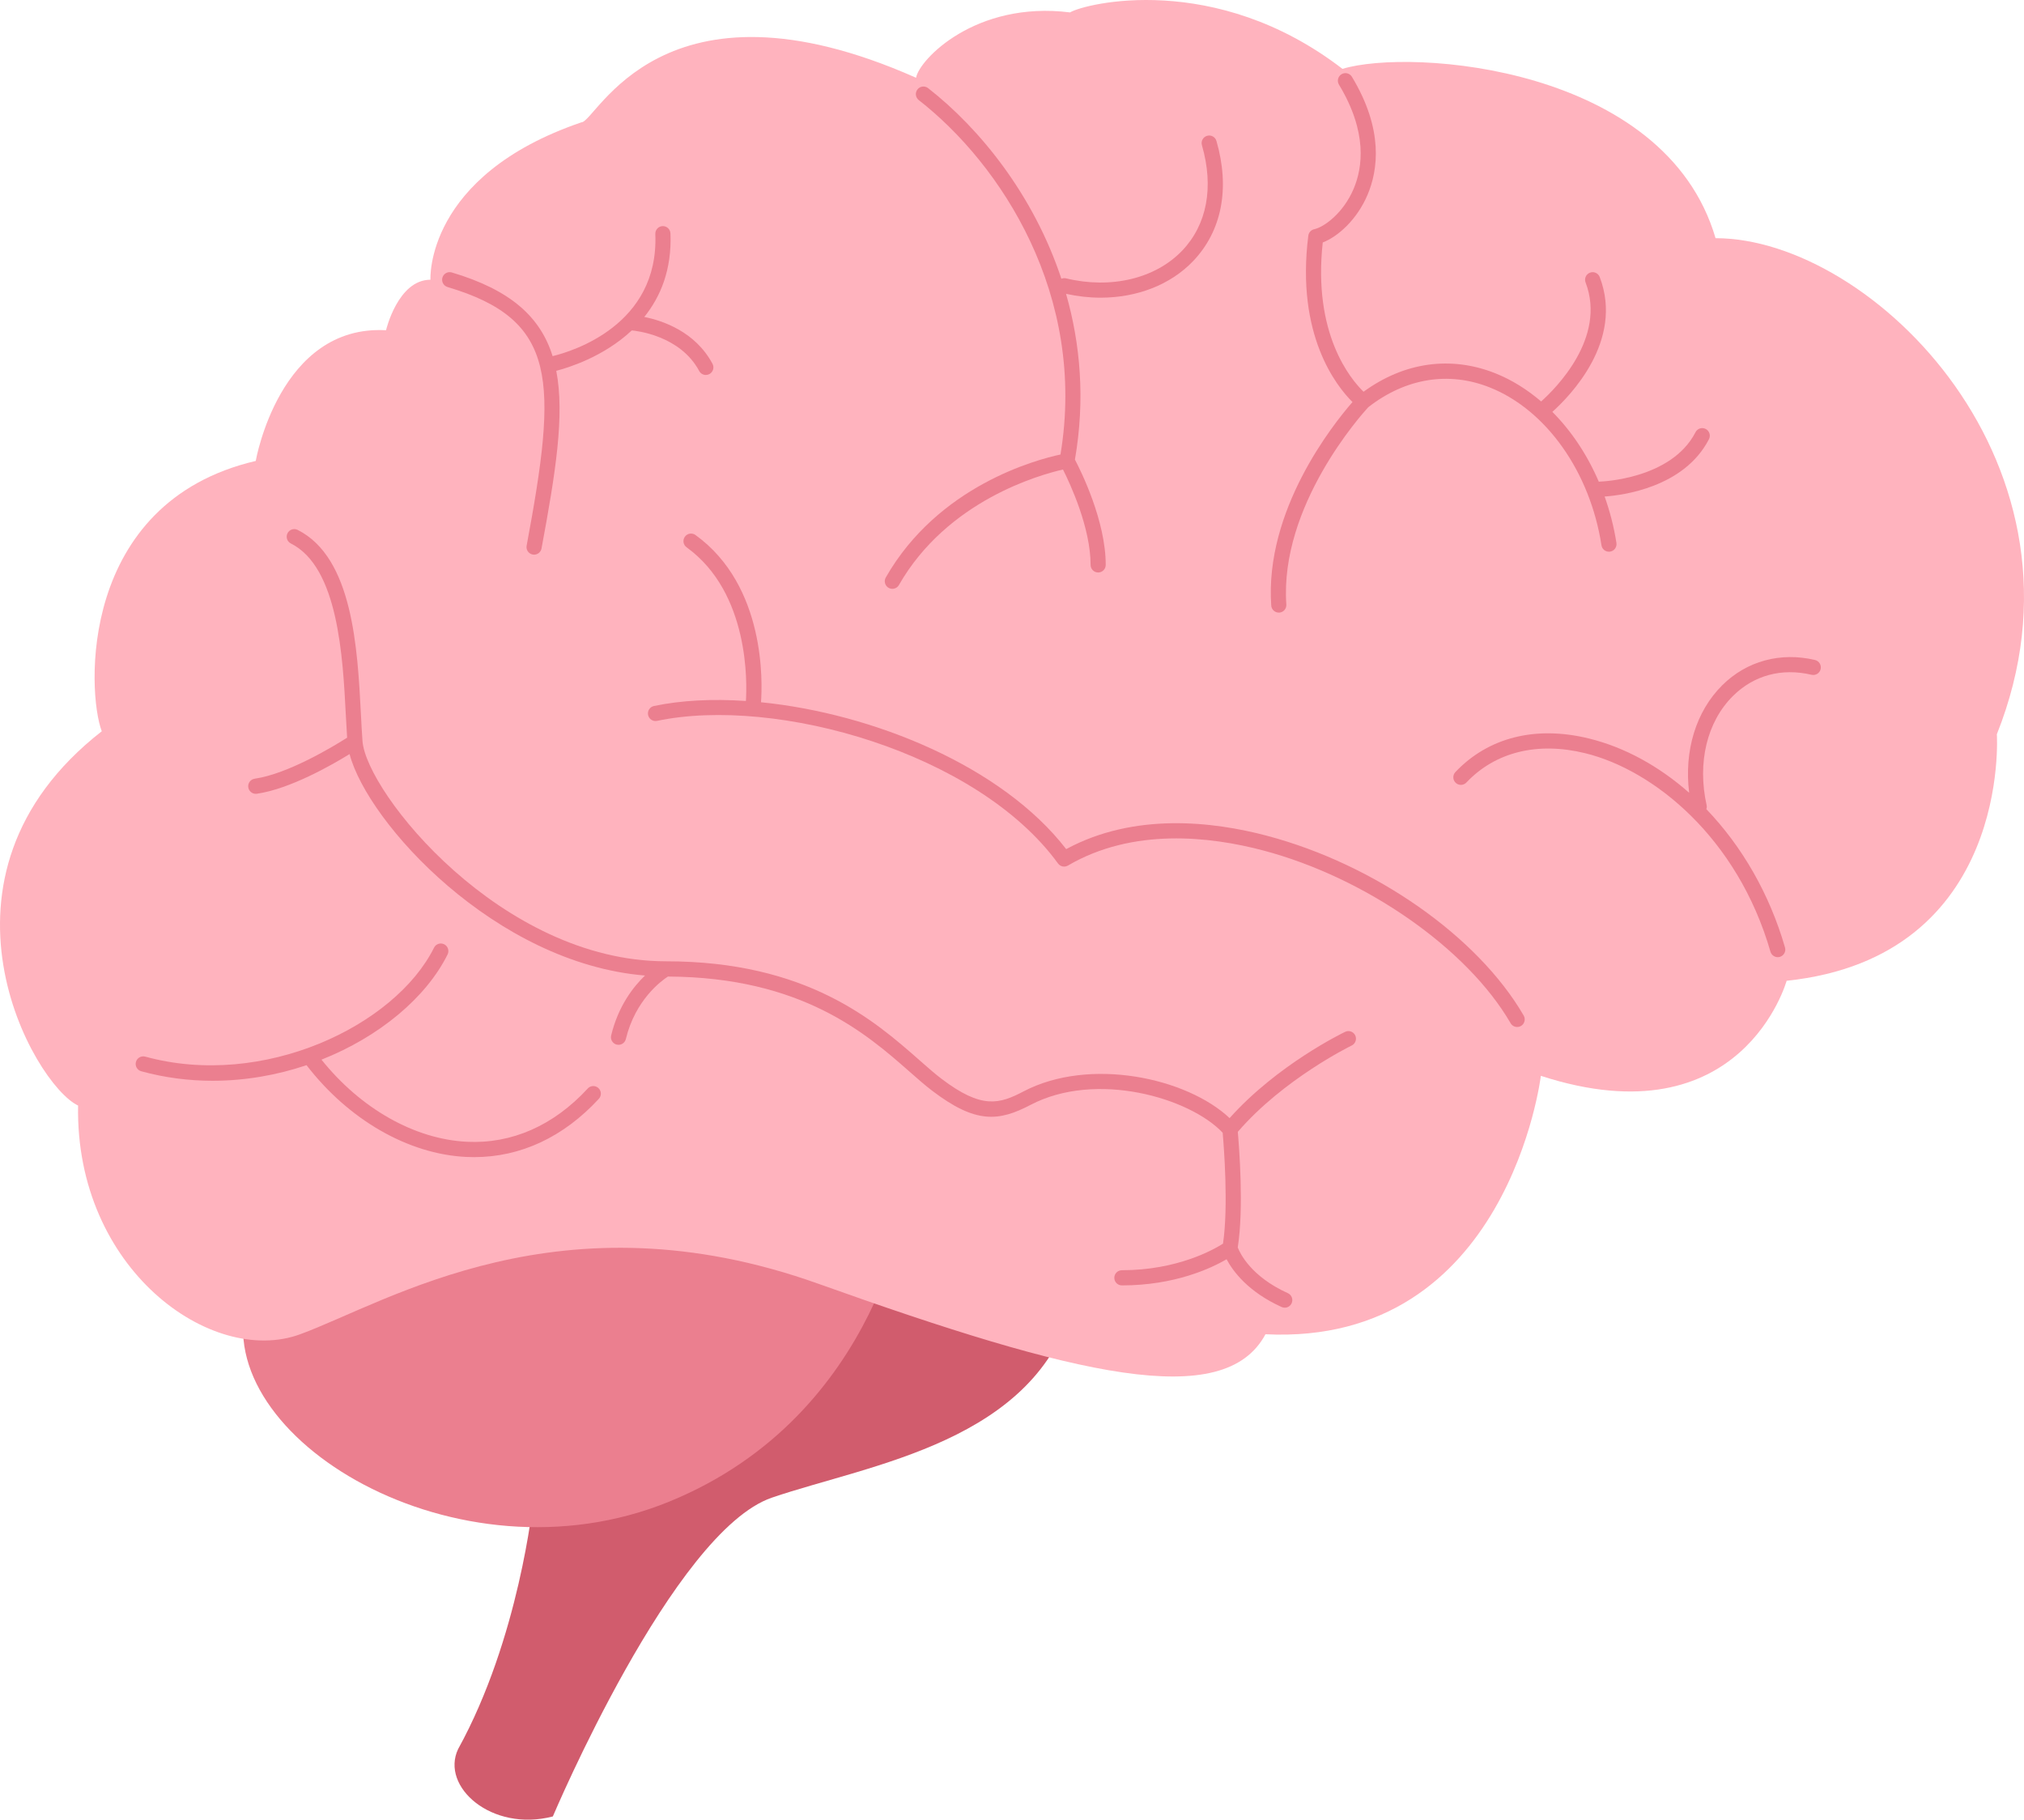 <svg width="208" height="187" viewBox="0 0 208 187" fill="none" xmlns="http://www.w3.org/2000/svg">
<g clip-path="url(#clip0_5032_37414)">
<path d="M110.371 133.757C106.517 148.206 89.475 150.445 79.333 153.904C69.19 157.364 56.814 186.669 56.814 186.669C50.525 188.297 45.251 183.615 47.076 179.75C53.365 168.353 54.785 154.31 54.785 154.31C54.785 154.31 78.114 128.059 78.318 127.449C78.521 126.838 87.65 123.583 90.287 124.599C92.924 125.618 110.371 133.757 110.371 133.757Z" fill="#D15C6D"/>
<path d="M25.369 133.757C21.516 147.595 46.873 163.266 68.783 154.312C90.692 145.358 93.331 122.566 93.331 122.566L48.7 122.16L25.371 133.759L25.369 133.757Z" fill="#EB7F8F"/>
<path d="M94.141 7.99C67.972 -3.609 61.276 12.569 59.755 12.569C43.628 18.064 44.236 28.747 44.236 28.747C40.888 28.747 39.672 33.937 39.672 33.937C28.717 33.326 26.282 47.368 26.282 47.368C8.023 51.642 8.936 71.179 10.459 75.148C-8.712 90.105 3.461 111.473 8.025 113.611C7.721 130.399 21.719 140.472 30.849 137.116C39.978 133.757 57.626 122.463 84.101 131.927C110.574 141.39 125.791 145.053 130.049 137.116C155.001 138.336 158.349 110.559 158.349 110.559C179.041 117.274 183.606 100.791 183.606 100.791C206.733 98.348 205.21 75.455 205.21 75.455C216.164 47.981 192.429 24.477 176.302 24.477C171.129 6.772 144.96 4.941 137.96 7.077C124.874 -2.999 111.485 0.36 109.964 1.275C100.226 0.055 94.445 6.159 94.141 7.99Z" fill="#FFB3BE"/>
<path d="M138.232 106.039C137.937 106.18 131.25 109.432 126.363 114.902C121.933 110.737 111.97 108.609 105.192 112.156C102.708 113.455 100.899 114.017 96.741 110.852C96.066 110.339 95.339 109.698 94.499 108.959C89.896 104.909 82.939 98.788 68.429 98.788C51.51 98.788 37.649 81.46 37.252 76.158C37.192 75.346 37.143 74.428 37.093 73.444C36.742 66.632 36.261 57.302 30.587 54.455C30.202 54.263 29.734 54.419 29.543 54.805C29.352 55.191 29.507 55.66 29.892 55.851C34.756 58.292 35.228 67.459 35.542 73.525C35.584 74.345 35.627 75.101 35.673 75.808C34.339 76.657 29.624 79.528 26.175 80.024C25.75 80.084 25.454 80.48 25.514 80.907C25.571 81.295 25.903 81.578 26.284 81.578C26.32 81.578 26.358 81.576 26.395 81.57C29.773 81.085 34.029 78.66 35.925 77.494C37.792 84.591 50.926 98.988 66.286 100.251C65.061 101.425 63.532 103.408 62.807 106.409C62.706 106.827 62.962 107.249 63.379 107.35C63.441 107.364 63.502 107.372 63.562 107.372C63.913 107.372 64.231 107.132 64.317 106.776C65.29 102.751 67.957 100.799 68.64 100.356C82.419 100.417 89.072 106.259 93.476 110.135C94.338 110.895 95.083 111.549 95.805 112.097C100.264 115.49 102.617 115.267 105.915 113.54C112.635 110.024 122.229 112.788 125.65 116.405C125.769 117.769 126.258 123.955 125.684 127.804C124.723 128.419 120.992 130.536 115.292 130.536C114.863 130.536 114.514 130.886 114.514 131.316C114.514 131.747 114.863 132.096 115.292 132.096C120.753 132.096 124.495 130.316 126.053 129.409C126.693 130.617 128.244 132.749 131.709 134.317C131.814 134.364 131.923 134.386 132.029 134.386C132.325 134.386 132.607 134.216 132.738 133.927C132.916 133.535 132.74 133.072 132.35 132.894C128.569 131.183 127.438 128.811 127.199 128.194C127.839 124.169 127.34 117.84 127.205 116.316C131.904 110.86 138.838 107.478 138.908 107.443C139.295 107.257 139.458 106.79 139.273 106.402C139.088 106.014 138.622 105.851 138.236 106.037L138.232 106.039Z" fill="#EB7F8F"/>
<path d="M60.401 111.861C56.888 115.674 52.59 117.565 47.971 117.335C42.592 117.066 37.065 113.924 33.038 108.896C38.983 106.542 43.787 102.525 45.997 98.087C46.188 97.701 46.033 97.232 45.648 97.04C45.263 96.848 44.796 97.004 44.605 97.388C40.6 105.422 27.057 111.917 14.925 108.585C14.512 108.472 14.083 108.716 13.97 109.13C13.857 109.547 14.101 109.975 14.514 110.088C16.955 110.759 19.421 111.066 21.848 111.066C25.2 111.066 28.476 110.482 31.501 109.464C35.826 115.074 41.928 118.594 47.89 118.893C48.172 118.907 48.452 118.913 48.73 118.913C53.504 118.913 57.918 116.852 61.542 112.919C61.834 112.604 61.814 112.109 61.499 111.816C61.185 111.523 60.692 111.543 60.4 111.858L60.401 111.861Z" fill="#EB7F8F"/>
<path d="M130.21 85.888C124.618 84.407 116.567 83.479 109.569 87.26C102.982 78.736 89.721 73.319 78.205 72.167C78.35 70.235 78.727 60.222 71.469 54.978C71.12 54.728 70.635 54.807 70.383 55.156C70.131 55.506 70.212 55.993 70.56 56.245C77.056 60.938 76.769 70.3 76.654 72.036C73.233 71.805 70.006 71.965 67.204 72.553C66.783 72.642 66.515 73.054 66.602 73.476C66.691 73.899 67.101 74.169 67.522 74.081C79.776 71.508 100.446 77.348 108.729 88.735C108.964 89.058 109.406 89.151 109.748 88.949C116.422 85.043 124.344 85.951 129.813 87.397C140.343 90.186 150.799 97.485 155.241 105.152C155.386 105.4 155.646 105.54 155.914 105.54C156.047 105.54 156.182 105.505 156.305 105.435C156.675 105.218 156.802 104.741 156.587 104.368C151.881 96.246 141.281 88.82 130.21 85.89V85.888Z" fill="#EB7F8F"/>
<path d="M45.993 29.497C57.372 32.88 57.281 39.116 54.121 56.078C54.042 56.502 54.32 56.908 54.743 56.987C54.791 56.997 54.84 57.001 54.886 57.001C55.253 57.001 55.579 56.739 55.65 56.365C57.09 48.637 58.047 42.662 57.166 38.105C58.423 37.784 62.033 36.666 64.926 33.957C65.349 33.993 69.893 34.458 71.851 38.121C71.992 38.384 72.26 38.534 72.536 38.534C72.661 38.534 72.786 38.503 72.903 38.441C73.282 38.237 73.425 37.764 73.221 37.384C71.438 34.048 68.042 32.938 66.211 32.572C67.881 30.495 69.053 27.706 68.9 23.984C68.882 23.554 68.518 23.22 68.091 23.237C67.661 23.255 67.329 23.616 67.345 24.049C67.73 33.425 58.786 36.115 56.79 36.598C55.535 32.572 52.477 29.796 46.434 28C46.021 27.876 45.59 28.113 45.467 28.525C45.344 28.939 45.58 29.372 45.993 29.495V29.497Z" fill="#EB7F8F"/>
<path d="M91.318 60.408C91.441 60.479 91.572 60.511 91.705 60.511C91.975 60.511 92.237 60.37 92.38 60.119C97.346 51.434 106.866 48.789 109.24 48.251C109.984 49.731 112.077 54.231 112.077 58.052C112.077 58.483 112.425 58.832 112.854 58.832C113.283 58.832 113.632 58.483 113.632 58.052C113.632 53.517 111.072 48.379 110.467 47.231C111.529 41.1 111.033 35.359 109.555 30.196C110.747 30.457 111.936 30.592 113.098 30.592C116.841 30.592 120.291 29.268 122.62 26.825C125.567 23.734 126.417 19.353 125.011 14.489C124.892 14.075 124.461 13.836 124.048 13.957C123.635 14.076 123.398 14.511 123.518 14.923C124.763 19.229 124.044 23.075 121.496 25.748C118.748 28.632 114.166 29.725 109.537 28.602C109.375 28.563 109.22 28.59 109.075 28.646C106.237 20.082 100.74 13.24 95.375 9.055C95.037 8.79 94.547 8.853 94.284 9.192C94.02 9.532 94.082 10.023 94.421 10.288C102.877 16.885 111.698 30.346 108.983 46.708C106.497 47.237 96.419 49.916 91.028 59.345C90.815 59.719 90.944 60.196 91.316 60.41L91.318 60.408Z" fill="#EB7F8F"/>
<path d="M130.641 62.229C130.67 62.641 131.012 62.954 131.417 62.954C131.435 62.954 131.453 62.954 131.471 62.954C131.9 62.924 132.223 62.552 132.192 62.122C131.489 51.97 139.952 42.565 140.611 41.85C144.44 38.863 148.866 38.138 153.08 39.807C158.893 42.11 163.405 48.482 164.578 56.037C164.638 56.423 164.969 56.698 165.345 56.698C165.386 56.698 165.426 56.694 165.466 56.688C165.891 56.621 166.181 56.223 166.115 55.797C165.859 54.144 165.444 52.55 164.904 51.026C166.681 50.903 173.07 50.112 175.625 45.131C175.822 44.747 175.671 44.279 175.288 44.081C174.906 43.883 174.438 44.034 174.241 44.418C171.751 49.276 164.491 49.488 164.419 49.49C164.38 49.49 164.348 49.508 164.31 49.514C163.123 46.746 161.49 44.293 159.53 42.325C161.355 40.69 166.9 35.022 164.398 28.47C164.245 28.068 163.794 27.866 163.393 28.022C162.992 28.175 162.791 28.626 162.946 29.028C165.12 34.722 159.84 39.952 158.379 41.256C156.933 40.019 155.346 39.027 153.652 38.354C149.077 36.541 144.299 37.22 140.129 40.257C138.783 38.952 134.904 34.302 135.935 24.916C137.51 24.312 139.456 22.562 140.534 20.03C141.614 17.49 142.214 13.323 138.931 7.891C138.709 7.523 138.23 7.404 137.863 7.628C137.496 7.851 137.379 8.332 137.601 8.699C140.542 13.563 140.042 17.213 139.104 19.415C138.052 21.885 136.102 23.326 135.053 23.558C134.733 23.629 134.491 23.895 134.451 24.221C133.161 34.442 137.347 39.688 138.991 41.316C136.952 43.654 129.964 52.434 130.641 62.225V62.229Z" fill="#EB7F8F"/>
<path d="M186.521 67.824C182.969 66.986 179.498 67.93 176.997 70.413C174.281 73.109 173.058 77.156 173.59 81.471C170.512 78.755 166.997 76.799 163.27 75.887C157.807 74.551 152.941 75.778 149.567 79.341C149.27 79.654 149.283 80.147 149.595 80.444C149.907 80.741 150.399 80.729 150.695 80.416C153.67 77.275 158.005 76.204 162.902 77.403C169.95 79.126 178.57 86.102 181.944 97.8C182.043 98.142 182.353 98.364 182.691 98.364C182.762 98.364 182.836 98.354 182.907 98.334C183.32 98.214 183.557 97.782 183.439 97.368C181.843 91.835 178.987 86.933 175.359 83.158C175.397 83.032 175.417 82.899 175.387 82.762C174.408 78.377 175.417 74.176 178.092 71.522C180.236 69.394 183.104 68.621 186.166 69.344C186.585 69.443 187.002 69.182 187.101 68.764C187.199 68.346 186.94 67.925 186.523 67.826L186.521 67.824Z" fill="#EB7F8F"/>
</g>
<defs>
<clipPath id="clip0_5032_37414">
<rect width="208" height="187" fill="white"/>
</clipPath>
</defs>
</svg>
